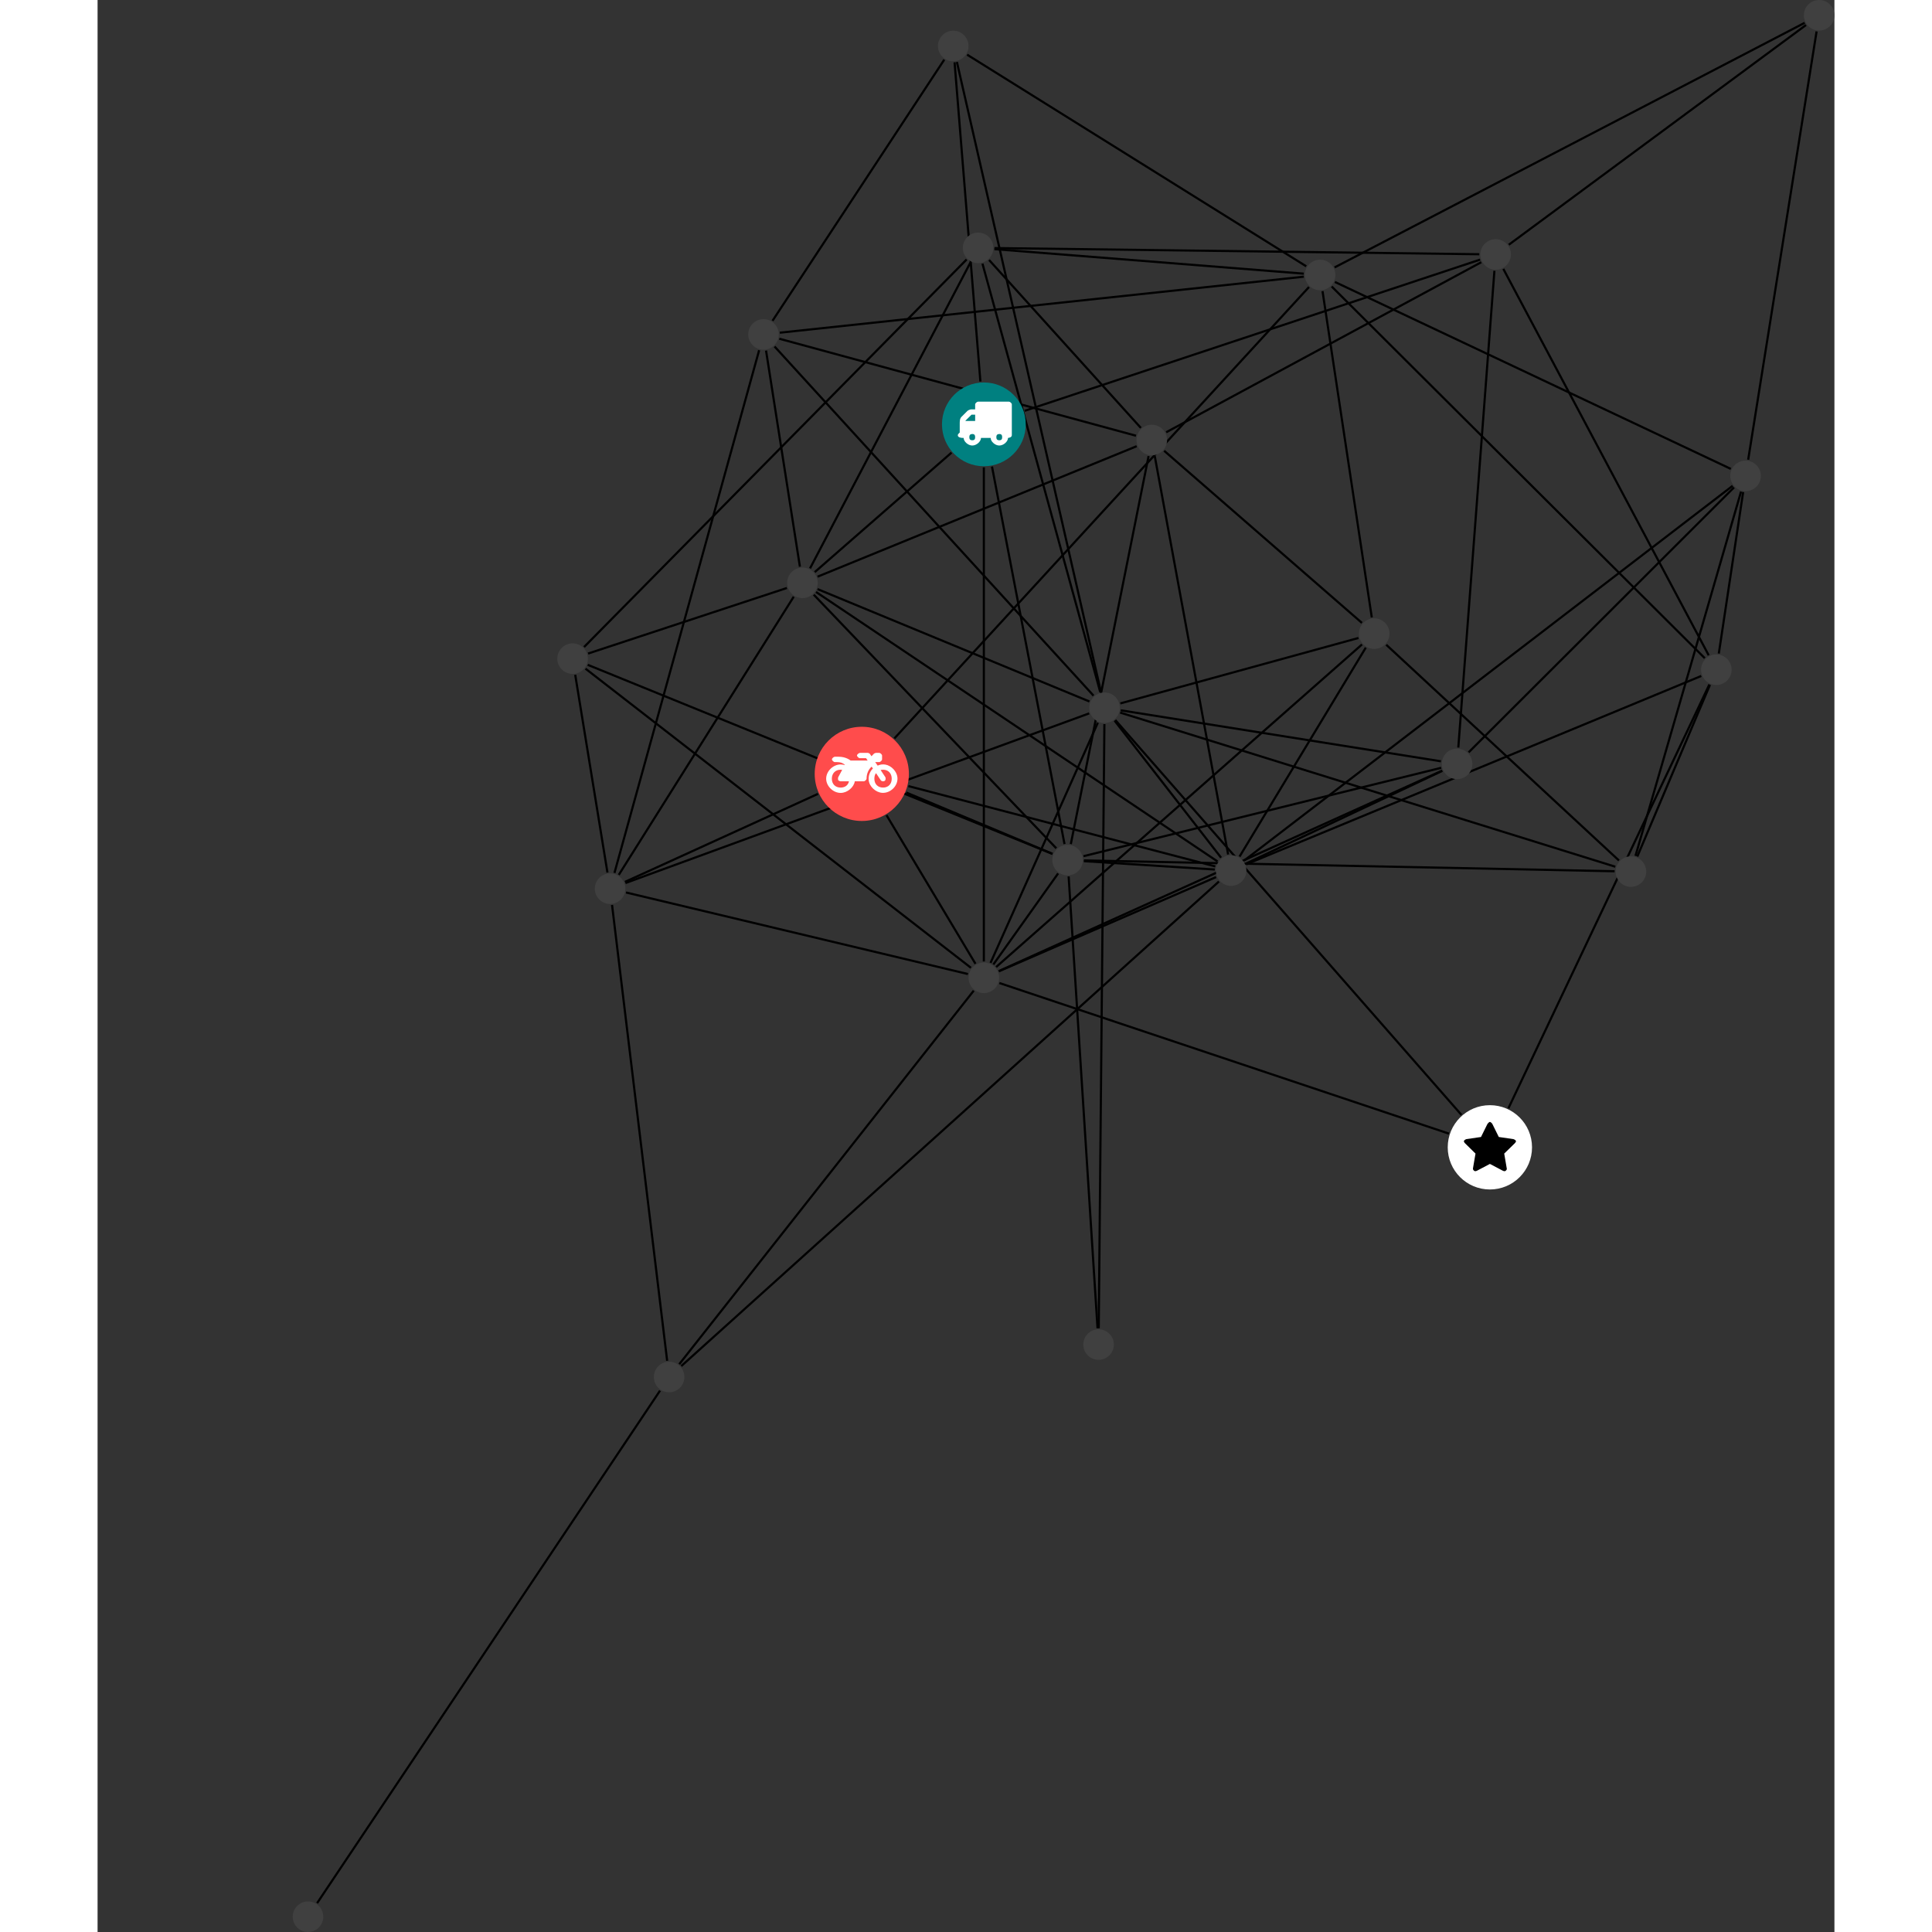 <?xml version="1.0" encoding="UTF-8"?>
<svg xmlns="http://www.w3.org/2000/svg" xmlns:xlink="http://www.w3.org/1999/xlink" width="356.408pt" height="356.408pt" viewBox="-36.001 0.000 320.408 356.408" version="1.1">
<rect x="-36.001" y="0.000" width="320.408" height="356.408" fill="#333333" stroke="none"/>
<defs>
<g>
<symbol overflow="visible" id="glyph0-0">
<path style="stroke:none;" d="M 1.422 -0.75 L 1.422 -7.922 L 3.562 -7.922 L 3.562 -0.891 L 1.422 -0.891 Z M 0.625 0 L 4.531 0 L 4.531 -8.812 L 0.438 -8.812 L 0.438 0 Z M 0.625 0 "/>
</symbol>
<symbol overflow="visible" id="glyph0-1">
<path style="stroke:none;" d="M 3.375 -0.844 C 3.375 -0.453 3.234 -0.266 2.844 -0.266 C 2.469 -0.266 2.297 -0.453 2.297 -0.844 C 2.297 -1.219 2.469 -1.422 2.844 -1.422 C 3.234 -1.422 3.375 -1.219 3.375 -0.844 Z M 1.594 -3.688 L 1.594 -3.859 C 1.594 -3.875 1.578 -3.875 1.594 -3.891 L 2.688 -4.969 C 2.703 -5 2.656 -4.984 2.688 -4.984 L 3.375 -4.984 L 3.375 -3.828 L 1.594 -3.828 Z M 8.359 -0.844 C 8.359 -0.453 8.219 -0.266 7.828 -0.266 C 7.453 -0.266 7.281 -0.453 7.281 -0.844 C 7.281 -1.219 7.453 -1.422 7.828 -1.422 C 8.219 -1.422 8.359 -1.219 8.359 -0.844 Z M 10.141 -6.891 C 10.141 -7.094 9.812 -7.391 9.609 -7.391 L 3.922 -7.391 C 3.719 -7.391 3.375 -7.094 3.375 -6.891 L 3.375 -5.969 L 2.672 -5.969 C 2.469 -5.969 2.078 -5.812 1.938 -5.672 L 0.844 -4.578 C 0.531 -4.266 0.531 -3.734 0.531 -3.328 L 0.531 -1.688 C 0.516 -1.688 0.172 -1.391 0.172 -1.203 C 0.172 -0.781 0.781 -0.703 1.062 -0.703 L 1.25 -0.703 C 1.25 -0.047 2.062 0.703 2.844 0.703 C 3.641 0.703 4.453 -0.047 4.453 -0.703 L 6.234 -0.703 C 6.234 -0.047 7.047 0.703 7.828 0.703 C 8.625 0.703 9.438 -0.047 9.438 -0.703 C 9.547 -0.703 10.141 -0.781 10.141 -1.203 Z M 10.141 -6.891 "/>
</symbol>
<symbol overflow="visible" id="glyph0-2">
<path style="stroke:none;" d="M 12.969 -2.906 C 12.844 -3.984 11.859 -5.016 10.781 -5.219 C 10.234 -5.328 9.703 -5.219 9.328 -5.031 L 8.875 -5.688 L 9.609 -5.688 C 9.812 -5.688 10.141 -5.984 10.141 -6.188 L 10.141 -6.891 C 10.141 -7.094 9.812 -7.391 9.609 -7.391 L 9.047 -7.391 C 8.969 -7.391 8.734 -7.312 8.656 -7.25 L 8.188 -6.766 L 7.891 -7.203 C 7.828 -7.281 7.594 -7.391 7.484 -7.391 L 6.078 -7.391 C 5.906 -7.391 5.547 -7.125 5.516 -6.953 C 5.484 -6.734 5.828 -6.406 6.047 -6.406 L 7.188 -6.406 L 7.484 -5.969 L 4.344 -5.969 C 4.141 -6.125 3.375 -6.672 2.141 -6.672 L 1.422 -6.672 C 1.219 -6.672 0.891 -6.375 0.891 -6.188 C 0.891 -5.984 1.219 -5.688 1.422 -5.688 L 1.781 -5.688 C 2.484 -5.688 2.906 -5.516 3.281 -5.188 L 3.25 -5.141 C 3.078 -5.188 2.797 -5.25 2.5 -5.25 C 1.109 -5.25 -0.172 -4 -0.172 -2.625 C -0.172 -1.25 1.109 0 2.5 0 C 3.75 0 4.953 -1.062 5.109 -2.141 L 6.766 -2.141 C 6.969 -2.141 7.281 -2.438 7.281 -2.625 C 7.281 -3.609 7.688 -4.391 8.219 -4.844 L 8.453 -4.5 C 7.969 -4.062 7.578 -3.203 7.672 -2.359 C 7.781 -1.172 8.969 -0.094 10.141 -0.016 C 11.703 0.094 13.156 -1.344 12.969 -2.906 Z M 2.5 -0.984 C 1.516 -0.984 0.875 -1.641 0.875 -2.625 C 0.875 -3.594 1.516 -4.281 2.5 -4.281 C 2.672 -4.281 2.844 -4.234 2.781 -4.25 L 2.047 -2.891 C 2 -2.781 2 -2.469 2.047 -2.359 C 2.125 -2.25 2.375 -2.141 2.5 -2.141 L 4.031 -2.141 C 3.891 -1.453 3.344 -0.984 2.5 -0.984 Z M 10.328 -0.984 C 9.344 -0.984 8.719 -1.641 8.719 -2.625 C 8.719 -3.109 8.859 -3.469 9.031 -3.641 L 9.906 -2.328 C 9.969 -2.219 10.203 -2.141 10.328 -2.141 C 10.391 -2.141 10.594 -2.188 10.641 -2.234 C 10.812 -2.344 10.844 -2.75 10.734 -2.922 L 9.875 -4.219 C 9.859 -4.219 10.094 -4.281 10.328 -4.281 C 11.297 -4.281 11.922 -3.594 11.922 -2.625 C 11.922 -1.641 11.297 -0.984 10.328 -0.984 Z M 10.328 -0.984 "/>
</symbol>
<symbol overflow="visible" id="glyph0-3">
<path style="stroke:none;" d="M 9.438 -5.078 C 9.438 -5.25 9.078 -5.453 8.938 -5.469 L 6.266 -5.859 L 5.078 -8.266 C 5.031 -8.375 4.75 -8.641 4.625 -8.641 C 4.5 -8.641 4.234 -8.375 4.172 -8.266 L 2.984 -5.859 L 0.312 -5.469 C 0.172 -5.453 -0.172 -5.25 -0.172 -5.078 C -0.172 -4.969 -0.062 -4.781 0.016 -4.719 L 1.969 -2.797 L 1.5 -0.062 C 1.5 -0.016 1.5 0.016 1.5 0.047 C 1.5 0.203 1.75 0.453 1.906 0.453 C 1.984 0.453 2.188 0.406 2.25 0.359 L 4.625 -0.891 L 7 0.359 C 7.062 0.406 7.266 0.453 7.344 0.453 C 7.5 0.453 7.75 0.203 7.75 0.047 C 7.75 0.016 7.75 -0.016 7.734 -0.062 L 7.266 -2.797 L 9.234 -4.719 C 9.297 -4.781 9.438 -4.969 9.438 -5.078 Z M 9.438 -5.078 "/>
</symbol>
</g>
<clipPath id="clip1">
  <path d="M 0 250 L 74 250 L 74 356.406 L 0 356.406 Z M 0 250 "/>
</clipPath>
<clipPath id="clip2">
  <path d="M 262 0 L 284.406 0 L 284.406 91 L 262 91 Z M 262 0 "/>
</clipPath>
<clipPath id="clip3">
  <path d="M 186 0 L 284.406 0 L 284.406 55 L 186 55 Z M 186 0 "/>
</clipPath>
<clipPath id="clip4">
  <path d="M 218 0 L 284.406 0 L 284.406 51 L 218 51 Z M 218 0 "/>
</clipPath>
<clipPath id="clip5">
  <path d="M 278 0 L 284.406 0 L 284.406 6 L 278 6 Z M 278 0 "/>
</clipPath>
<clipPath id="clip6">
  <path d="M 0 350 L 6 350 L 6 356.406 L 0 356.406 Z M 0 350 "/>
</clipPath>
</defs>
<g id="surface1">
<path style="fill:none;stroke-width:0.399;stroke-linecap:butt;stroke-linejoin:miter;stroke:rgb(0%,0%,0%);stroke-opacity:1;stroke-miterlimit:10;" d="M -0.002 -7.928 L -0.002 -99.084 " transform="matrix(1,0,0,-1,127.498,78.283)"/>
<path style="fill:none;stroke-width:0.399;stroke-linecap:butt;stroke-linejoin:miter;stroke:rgb(0%,0%,0%);stroke-opacity:1;stroke-miterlimit:10;" d="M 1.498 -7.787 L 14.877 -77.424 " transform="matrix(1,0,0,-1,127.498,78.283)"/>
<path style="fill:none;stroke-width:0.399;stroke-linecap:butt;stroke-linejoin:miter;stroke:rgb(0%,0%,0%);stroke-opacity:1;stroke-miterlimit:10;" d="M -5.971 -5.217 L -31.197 -27.256 " transform="matrix(1,0,0,-1,127.498,78.283)"/>
<path style="fill:none;stroke-width:0.399;stroke-linecap:butt;stroke-linejoin:miter;stroke:rgb(0%,0%,0%);stroke-opacity:1;stroke-miterlimit:10;" d="M -0.639 7.904 L -5.404 66.791 " transform="matrix(1,0,0,-1,127.498,78.283)"/>
<path style="fill:none;stroke-width:0.399;stroke-linecap:butt;stroke-linejoin:miter;stroke:rgb(0%,0%,0%);stroke-opacity:1;stroke-miterlimit:10;" d="M 7.525 2.498 L 91.549 30.392 " transform="matrix(1,0,0,-1,127.498,78.283)"/>
<path style="fill:none;stroke-width:0.399;stroke-linecap:butt;stroke-linejoin:miter;stroke:rgb(0%,0%,0%);stroke-opacity:1;stroke-miterlimit:10;" d="M 84.549 -63.877 L 2.748 -100.862 " transform="matrix(1,0,0,-1,127.498,78.283)"/>
<path style="fill:none;stroke-width:0.399;stroke-linecap:butt;stroke-linejoin:miter;stroke:rgb(0%,0%,0%);stroke-opacity:1;stroke-miterlimit:10;" d="M 89.432 -60.502 L 138.385 -11.639 " transform="matrix(1,0,0,-1,127.498,78.283)"/>
<path style="fill:none;stroke-width:0.399;stroke-linecap:butt;stroke-linejoin:miter;stroke:rgb(0%,0%,0%);stroke-opacity:1;stroke-miterlimit:10;" d="M 84.369 -63.358 L 18.377 -79.662 " transform="matrix(1,0,0,-1,127.498,78.283)"/>
<path style="fill:none;stroke-width:0.399;stroke-linecap:butt;stroke-linejoin:miter;stroke:rgb(0%,0%,0%);stroke-opacity:1;stroke-miterlimit:10;" d="M 84.318 -62.158 L 25.244 -52.752 " transform="matrix(1,0,0,-1,127.498,78.283)"/>
<path style="fill:none;stroke-width:0.399;stroke-linecap:butt;stroke-linejoin:miter;stroke:rgb(0%,0%,0%);stroke-opacity:1;stroke-miterlimit:10;" d="M 84.568 -63.92 L 48.338 -81.026 " transform="matrix(1,0,0,-1,127.498,78.283)"/>
<path style="fill:none;stroke-width:0.399;stroke-linecap:butt;stroke-linejoin:miter;stroke:rgb(0%,0%,0%);stroke-opacity:1;stroke-miterlimit:10;" d="M 87.525 -59.623 L 94.186 28.334 " transform="matrix(1,0,0,-1,127.498,78.283)"/>
<path style="fill:none;stroke-width:0.399;stroke-linecap:butt;stroke-linejoin:miter;stroke:rgb(0%,0%,0%);stroke-opacity:1;stroke-miterlimit:10;" d="M 120.209 -79.608 L 139.682 -12.405 " transform="matrix(1,0,0,-1,127.498,78.283)"/>
<path style="fill:none;stroke-width:0.399;stroke-linecap:butt;stroke-linejoin:miter;stroke:rgb(0%,0%,0%);stroke-opacity:1;stroke-miterlimit:10;" d="M 120.545 -79.725 L 133.951 -48.045 " transform="matrix(1,0,0,-1,127.498,78.283)"/>
<path style="fill:none;stroke-width:0.399;stroke-linecap:butt;stroke-linejoin:miter;stroke:rgb(0%,0%,0%);stroke-opacity:1;stroke-miterlimit:10;" d="M 116.354 -82.444 L 18.463 -80.447 " transform="matrix(1,0,0,-1,127.498,78.283)"/>
<path style="fill:none;stroke-width:0.399;stroke-linecap:butt;stroke-linejoin:miter;stroke:rgb(0%,0%,0%);stroke-opacity:1;stroke-miterlimit:10;" d="M 117.154 -80.455 L 74.229 -40.658 " transform="matrix(1,0,0,-1,127.498,78.283)"/>
<path style="fill:none;stroke-width:0.399;stroke-linecap:butt;stroke-linejoin:miter;stroke:rgb(0%,0%,0%);stroke-opacity:1;stroke-miterlimit:10;" d="M 116.486 -81.608 L 25.147 -53.174 " transform="matrix(1,0,0,-1,127.498,78.283)"/>
<path style="fill:none;stroke-width:0.399;stroke-linecap:butt;stroke-linejoin:miter;stroke:rgb(0%,0%,0%);stroke-opacity:1;stroke-miterlimit:10;" d="M -17.955 -72.104 L -1.549 -99.514 " transform="matrix(1,0,0,-1,127.498,78.283)"/>
<path style="fill:none;stroke-width:0.399;stroke-linecap:butt;stroke-linejoin:miter;stroke:rgb(0%,0%,0%);stroke-opacity:1;stroke-miterlimit:10;" d="M -30.603 -68.166 L -66.209 -84.404 " transform="matrix(1,0,0,-1,127.498,78.283)"/>
<path style="fill:none;stroke-width:0.399;stroke-linecap:butt;stroke-linejoin:miter;stroke:rgb(0%,0%,0%);stroke-opacity:1;stroke-miterlimit:10;" d="M -14.322 -67.916 L 12.662 -79.221 " transform="matrix(1,0,0,-1,127.498,78.283)"/>
<path style="fill:none;stroke-width:0.399;stroke-linecap:butt;stroke-linejoin:miter;stroke:rgb(0%,0%,0%);stroke-opacity:1;stroke-miterlimit:10;" d="M -16.506 -57.936 L 59.982 25.338 " transform="matrix(1,0,0,-1,127.498,78.283)"/>
<path style="fill:none;stroke-width:0.399;stroke-linecap:butt;stroke-linejoin:miter;stroke:rgb(0%,0%,0%);stroke-opacity:1;stroke-miterlimit:10;" d="M -13.92 -66.733 L 42.69 -81.549 " transform="matrix(1,0,0,-1,127.498,78.283)"/>
<path style="fill:none;stroke-width:0.399;stroke-linecap:butt;stroke-linejoin:miter;stroke:rgb(0%,0%,0%);stroke-opacity:1;stroke-miterlimit:10;" d="M -1.869 -104.471 L -56.193 -173.377 " transform="matrix(1,0,0,-1,127.498,78.283)"/>
<path style="fill:none;stroke-width:0.399;stroke-linecap:butt;stroke-linejoin:miter;stroke:rgb(0%,0%,0%);stroke-opacity:1;stroke-miterlimit:10;" d="M 2.861 -103.061 L 85.787 -130.842 " transform="matrix(1,0,0,-1,127.498,78.283)"/>
<path style="fill:none;stroke-width:0.399;stroke-linecap:butt;stroke-linejoin:miter;stroke:rgb(0%,0%,0%);stroke-opacity:1;stroke-miterlimit:10;" d="M -2.936 -101.404 L -66.018 -86.358 " transform="matrix(1,0,0,-1,127.498,78.283)"/>
<path style="fill:none;stroke-width:0.399;stroke-linecap:butt;stroke-linejoin:miter;stroke:rgb(0%,0%,0%);stroke-opacity:1;stroke-miterlimit:10;" d="M -2.385 -100.252 L -73.486 -45.072 " transform="matrix(1,0,0,-1,127.498,78.283)"/>
<path style="fill:none;stroke-width:0.399;stroke-linecap:butt;stroke-linejoin:miter;stroke:rgb(0%,0%,0%);stroke-opacity:1;stroke-miterlimit:10;" d="M 1.748 -99.643 L 13.697 -82.846 " transform="matrix(1,0,0,-1,127.498,78.283)"/>
<path style="fill:none;stroke-width:0.399;stroke-linecap:butt;stroke-linejoin:miter;stroke:rgb(0%,0%,0%);stroke-opacity:1;stroke-miterlimit:10;" d="M 2.264 -100.108 L 69.752 -40.604 " transform="matrix(1,0,0,-1,127.498,78.283)"/>
<path style="fill:none;stroke-width:0.399;stroke-linecap:butt;stroke-linejoin:miter;stroke:rgb(0%,0%,0%);stroke-opacity:1;stroke-miterlimit:10;" d="M 1.232 -99.346 L 21.033 -55.033 " transform="matrix(1,0,0,-1,127.498,78.283)"/>
<path style="fill:none;stroke-width:0.399;stroke-linecap:butt;stroke-linejoin:miter;stroke:rgb(0%,0%,0%);stroke-opacity:1;stroke-miterlimit:10;" d="M 2.768 -100.901 L 42.838 -83.518 " transform="matrix(1,0,0,-1,127.498,78.283)"/>
<path style="fill:none;stroke-width:0.399;stroke-linecap:butt;stroke-linejoin:miter;stroke:rgb(0%,0%,0%);stroke-opacity:1;stroke-miterlimit:10;" d="M -58.424 -172.752 L -68.592 -88.654 " transform="matrix(1,0,0,-1,127.498,78.283)"/>
<g clip-path="url(#clip1)" clip-rule="nonzero">
<path style="fill:none;stroke-width:0.399;stroke-linecap:butt;stroke-linejoin:miter;stroke:rgb(0%,0%,0%);stroke-opacity:1;stroke-miterlimit:10;" d="M -59.74 -178.256 L -123.002 -272.803 " transform="matrix(1,0,0,-1,127.498,78.283)"/>
</g>
<path style="fill:none;stroke-width:0.399;stroke-linecap:butt;stroke-linejoin:miter;stroke:rgb(0%,0%,0%);stroke-opacity:1;stroke-miterlimit:10;" d="M -55.818 -173.725 L 43.365 -84.334 " transform="matrix(1,0,0,-1,127.498,78.283)"/>
<path style="fill:none;stroke-width:0.399;stroke-linecap:butt;stroke-linejoin:miter;stroke:rgb(0%,0%,0%);stroke-opacity:1;stroke-miterlimit:10;" d="M -3.182 30.412 L -73.752 -41.076 " transform="matrix(1,0,0,-1,127.498,78.283)"/>
<path style="fill:none;stroke-width:0.399;stroke-linecap:butt;stroke-linejoin:miter;stroke:rgb(0%,0%,0%);stroke-opacity:1;stroke-miterlimit:10;" d="M -0.26 29.65 L 21.463 -49.369 " transform="matrix(1,0,0,-1,127.498,78.283)"/>
<path style="fill:none;stroke-width:0.399;stroke-linecap:butt;stroke-linejoin:miter;stroke:rgb(0%,0%,0%);stroke-opacity:1;stroke-miterlimit:10;" d="M -2.463 29.888 L -32.068 -26.569 " transform="matrix(1,0,0,-1,127.498,78.283)"/>
<path style="fill:none;stroke-width:0.399;stroke-linecap:butt;stroke-linejoin:miter;stroke:rgb(0%,0%,0%);stroke-opacity:1;stroke-miterlimit:10;" d="M 0.963 30.322 L 28.959 -0.654 " transform="matrix(1,0,0,-1,127.498,78.283)"/>
<path style="fill:none;stroke-width:0.399;stroke-linecap:butt;stroke-linejoin:miter;stroke:rgb(0%,0%,0%);stroke-opacity:1;stroke-miterlimit:10;" d="M 1.947 32.322 L 59.018 27.799 " transform="matrix(1,0,0,-1,127.498,78.283)"/>
<path style="fill:none;stroke-width:0.399;stroke-linecap:butt;stroke-linejoin:miter;stroke:rgb(0%,0%,0%);stroke-opacity:1;stroke-miterlimit:10;" d="M 1.955 32.521 L 91.397 31.381 " transform="matrix(1,0,0,-1,127.498,78.283)"/>
<path style="fill:none;stroke-width:0.399;stroke-linecap:butt;stroke-linejoin:miter;stroke:rgb(0%,0%,0%);stroke-opacity:1;stroke-miterlimit:10;" d="M 96.768 -126.166 L 133.834 -47.99 " transform="matrix(1,0,0,-1,127.498,78.283)"/>
<path style="fill:none;stroke-width:0.399;stroke-linecap:butt;stroke-linejoin:miter;stroke:rgb(0%,0%,0%);stroke-opacity:1;stroke-miterlimit:10;" d="M 88.096 -127.377 L 24.252 -54.549 " transform="matrix(1,0,0,-1,127.498,78.283)"/>
<g clip-path="url(#clip2)" clip-rule="nonzero">
<path style="fill:none;stroke-width:0.399;stroke-linecap:butt;stroke-linejoin:miter;stroke:rgb(0%,0%,0%);stroke-opacity:1;stroke-miterlimit:10;" d="M 140.998 -6.526 L 153.619 72.486 " transform="matrix(1,0,0,-1,127.498,78.283)"/>
</g>
<path style="fill:none;stroke-width:0.399;stroke-linecap:butt;stroke-linejoin:miter;stroke:rgb(0%,0%,0%);stroke-opacity:1;stroke-miterlimit:10;" d="M 140.072 -12.49 L 135.58 -42.279 " transform="matrix(1,0,0,-1,127.498,78.283)"/>
<path style="fill:none;stroke-width:0.399;stroke-linecap:butt;stroke-linejoin:miter;stroke:rgb(0%,0%,0%);stroke-opacity:1;stroke-miterlimit:10;" d="M 137.795 -8.217 L 64.756 26.271 " transform="matrix(1,0,0,-1,127.498,78.283)"/>
<path style="fill:none;stroke-width:0.399;stroke-linecap:butt;stroke-linejoin:miter;stroke:rgb(0%,0%,0%);stroke-opacity:1;stroke-miterlimit:10;" d="M 138.127 -11.342 L 48.002 -80.479 " transform="matrix(1,0,0,-1,127.498,78.283)"/>
<path style="fill:none;stroke-width:0.399;stroke-linecap:butt;stroke-linejoin:miter;stroke:rgb(0%,0%,0%);stroke-opacity:1;stroke-miterlimit:10;" d="M -41.455 13.678 L -68.146 -82.748 " transform="matrix(1,0,0,-1,127.498,78.283)"/>
<path style="fill:none;stroke-width:0.399;stroke-linecap:butt;stroke-linejoin:miter;stroke:rgb(0%,0%,0%);stroke-opacity:1;stroke-miterlimit:10;" d="M -38.611 14.361 L 20.229 -50.049 " transform="matrix(1,0,0,-1,127.498,78.283)"/>
<path style="fill:none;stroke-width:0.399;stroke-linecap:butt;stroke-linejoin:miter;stroke:rgb(0%,0%,0%);stroke-opacity:1;stroke-miterlimit:10;" d="M -40.182 13.607 L -33.935 -26.26 " transform="matrix(1,0,0,-1,127.498,78.283)"/>
<path style="fill:none;stroke-width:0.399;stroke-linecap:butt;stroke-linejoin:miter;stroke:rgb(0%,0%,0%);stroke-opacity:1;stroke-miterlimit:10;" d="M -37.736 15.795 L 28.068 -2.1 " transform="matrix(1,0,0,-1,127.498,78.283)"/>
<path style="fill:none;stroke-width:0.399;stroke-linecap:butt;stroke-linejoin:miter;stroke:rgb(0%,0%,0%);stroke-opacity:1;stroke-miterlimit:10;" d="M -37.646 16.908 L 59.025 27.24 " transform="matrix(1,0,0,-1,127.498,78.283)"/>
<path style="fill:none;stroke-width:0.399;stroke-linecap:butt;stroke-linejoin:miter;stroke:rgb(0%,0%,0%);stroke-opacity:1;stroke-miterlimit:10;" d="M -38.99 19.107 L -7.307 67.275 " transform="matrix(1,0,0,-1,127.498,78.283)"/>
<path style="fill:none;stroke-width:0.399;stroke-linecap:butt;stroke-linejoin:miter;stroke:rgb(0%,0%,0%);stroke-opacity:1;stroke-miterlimit:10;" d="M -69.439 -82.682 L -75.385 -46.201 " transform="matrix(1,0,0,-1,127.498,78.283)"/>
<path style="fill:none;stroke-width:0.399;stroke-linecap:butt;stroke-linejoin:miter;stroke:rgb(0%,0%,0%);stroke-opacity:1;stroke-miterlimit:10;" d="M -66.119 -84.619 L 19.432 -53.315 " transform="matrix(1,0,0,-1,127.498,78.283)"/>
<path style="fill:none;stroke-width:0.399;stroke-linecap:butt;stroke-linejoin:miter;stroke:rgb(0%,0%,0%);stroke-opacity:1;stroke-miterlimit:10;" d="M -67.346 -83.104 L -35.076 -31.795 " transform="matrix(1,0,0,-1,127.498,78.283)"/>
<g clip-path="url(#clip3)" clip-rule="nonzero">
<path style="fill:none;stroke-width:0.399;stroke-linecap:butt;stroke-linejoin:miter;stroke:rgb(0%,0%,0%);stroke-opacity:1;stroke-miterlimit:10;" d="M 151.416 74.072 L 64.701 28.951 " transform="matrix(1,0,0,-1,127.498,78.283)"/>
</g>
<g clip-path="url(#clip4)" clip-rule="nonzero">
<path style="fill:none;stroke-width:0.399;stroke-linecap:butt;stroke-linejoin:miter;stroke:rgb(0%,0%,0%);stroke-opacity:1;stroke-miterlimit:10;" d="M 151.666 73.67 L 96.842 33.138 " transform="matrix(1,0,0,-1,127.498,78.283)"/>
</g>
<path style="fill:none;stroke-width:0.399;stroke-linecap:butt;stroke-linejoin:miter;stroke:rgb(0%,0%,0%);stroke-opacity:1;stroke-miterlimit:10;" d="M -73.076 -44.362 L 12.65 -79.248 " transform="matrix(1,0,0,-1,127.498,78.283)"/>
<path style="fill:none;stroke-width:0.399;stroke-linecap:butt;stroke-linejoin:miter;stroke:rgb(0%,0%,0%);stroke-opacity:1;stroke-miterlimit:10;" d="M -73.006 -42.279 L -36.338 -30.186 " transform="matrix(1,0,0,-1,127.498,78.283)"/>
<path style="fill:none;stroke-width:0.399;stroke-linecap:butt;stroke-linejoin:miter;stroke:rgb(0%,0%,0%);stroke-opacity:1;stroke-miterlimit:10;" d="M 132.99 -43.135 L 64.162 25.431 " transform="matrix(1,0,0,-1,127.498,78.283)"/>
<path style="fill:none;stroke-width:0.399;stroke-linecap:butt;stroke-linejoin:miter;stroke:rgb(0%,0%,0%);stroke-opacity:1;stroke-miterlimit:10;" d="M 132.342 -46.416 L 48.397 -81.162 " transform="matrix(1,0,0,-1,127.498,78.283)"/>
<path style="fill:none;stroke-width:0.399;stroke-linecap:butt;stroke-linejoin:miter;stroke:rgb(0%,0%,0%);stroke-opacity:1;stroke-miterlimit:10;" d="M 133.713 -42.6 L 95.83 28.678 " transform="matrix(1,0,0,-1,127.498,78.283)"/>
<path style="fill:none;stroke-width:0.399;stroke-linecap:butt;stroke-linejoin:miter;stroke:rgb(0%,0%,0%);stroke-opacity:1;stroke-miterlimit:10;" d="M 13.361 -78.205 L -31.385 -31.42 " transform="matrix(1,0,0,-1,127.498,78.283)"/>
<path style="fill:none;stroke-width:0.399;stroke-linecap:butt;stroke-linejoin:miter;stroke:rgb(0%,0%,0%);stroke-opacity:1;stroke-miterlimit:10;" d="M 16.041 -77.428 L 30.389 -5.85 " transform="matrix(1,0,0,-1,127.498,78.283)"/>
<path style="fill:none;stroke-width:0.399;stroke-linecap:butt;stroke-linejoin:miter;stroke:rgb(0%,0%,0%);stroke-opacity:1;stroke-miterlimit:10;" d="M 15.639 -83.401 L 20.971 -166.748 " transform="matrix(1,0,0,-1,127.498,78.283)"/>
<path style="fill:none;stroke-width:0.399;stroke-linecap:butt;stroke-linejoin:miter;stroke:rgb(0%,0%,0%);stroke-opacity:1;stroke-miterlimit:10;" d="M 18.459 -80.58 L 42.596 -82.123 " transform="matrix(1,0,0,-1,127.498,78.283)"/>
<path style="fill:none;stroke-width:0.399;stroke-linecap:butt;stroke-linejoin:miter;stroke:rgb(0%,0%,0%);stroke-opacity:1;stroke-miterlimit:10;" d="M 69.104 -39.408 L 25.174 -51.479 " transform="matrix(1,0,0,-1,127.498,78.283)"/>
<path style="fill:none;stroke-width:0.399;stroke-linecap:butt;stroke-linejoin:miter;stroke:rgb(0%,0%,0%);stroke-opacity:1;stroke-miterlimit:10;" d="M 69.74 -36.627 L 33.256 -4.873 " transform="matrix(1,0,0,-1,127.498,78.283)"/>
<path style="fill:none;stroke-width:0.399;stroke-linecap:butt;stroke-linejoin:miter;stroke:rgb(0%,0%,0%);stroke-opacity:1;stroke-miterlimit:10;" d="M 71.564 -35.623 L 62.475 24.576 " transform="matrix(1,0,0,-1,127.498,78.283)"/>
<path style="fill:none;stroke-width:0.399;stroke-linecap:butt;stroke-linejoin:miter;stroke:rgb(0%,0%,0%);stroke-opacity:1;stroke-miterlimit:10;" d="M 70.455 -41.19 L 47.17 -79.733 " transform="matrix(1,0,0,-1,127.498,78.283)"/>
<path style="fill:none;stroke-width:0.399;stroke-linecap:butt;stroke-linejoin:miter;stroke:rgb(0%,0%,0%);stroke-opacity:1;stroke-miterlimit:10;" d="M 19.475 -51.127 L -30.682 -30.393 " transform="matrix(1,0,0,-1,127.498,78.283)"/>
<path style="fill:none;stroke-width:0.399;stroke-linecap:butt;stroke-linejoin:miter;stroke:rgb(0%,0%,0%);stroke-opacity:1;stroke-miterlimit:10;" d="M 22.236 -55.295 L 21.189 -166.74 " transform="matrix(1,0,0,-1,127.498,78.283)"/>
<path style="fill:none;stroke-width:0.399;stroke-linecap:butt;stroke-linejoin:miter;stroke:rgb(0%,0%,0%);stroke-opacity:1;stroke-miterlimit:10;" d="M 21.592 -49.338 L -4.975 66.853 " transform="matrix(1,0,0,-1,127.498,78.283)"/>
<path style="fill:none;stroke-width:0.399;stroke-linecap:butt;stroke-linejoin:miter;stroke:rgb(0%,0%,0%);stroke-opacity:1;stroke-miterlimit:10;" d="M 24.115 -54.662 L 43.756 -79.932 " transform="matrix(1,0,0,-1,127.498,78.283)"/>
<path style="fill:none;stroke-width:0.399;stroke-linecap:butt;stroke-linejoin:miter;stroke:rgb(0%,0%,0%);stroke-opacity:1;stroke-miterlimit:10;" d="M -30.678 -28.1 L 28.186 -4.033 " transform="matrix(1,0,0,-1,127.498,78.283)"/>
<path style="fill:none;stroke-width:0.399;stroke-linecap:butt;stroke-linejoin:miter;stroke:rgb(0%,0%,0%);stroke-opacity:1;stroke-miterlimit:10;" d="M -30.963 -30.92 L 43.104 -80.635 " transform="matrix(1,0,0,-1,127.498,78.283)"/>
<path style="fill:none;stroke-width:0.399;stroke-linecap:butt;stroke-linejoin:miter;stroke:rgb(0%,0%,0%);stroke-opacity:1;stroke-miterlimit:10;" d="M 31.525 -5.858 L 45.061 -79.346 " transform="matrix(1,0,0,-1,127.498,78.283)"/>
<path style="fill:none;stroke-width:0.399;stroke-linecap:butt;stroke-linejoin:miter;stroke:rgb(0%,0%,0%);stroke-opacity:1;stroke-miterlimit:10;" d="M 33.635 -1.459 L 91.76 29.912 " transform="matrix(1,0,0,-1,127.498,78.283)"/>
<path style="fill:none;stroke-width:0.399;stroke-linecap:butt;stroke-linejoin:miter;stroke:rgb(0%,0%,0%);stroke-opacity:1;stroke-miterlimit:10;" d="M 59.467 29.158 L -3.088 68.197 " transform="matrix(1,0,0,-1,127.498,78.283)"/>
<path style=" stroke:none;fill-rule:nonzero;fill:rgb(0%,50%,50%);fill-opacity:1;" d="M 135.227 78.281 C 135.227 74.016 131.766 70.555 127.496 70.555 C 123.23 70.555 119.77 74.016 119.77 78.281 C 119.77 82.551 123.23 86.012 127.496 86.012 C 131.766 86.012 135.227 82.551 135.227 78.281 Z M 135.227 78.281 "/>
<g style="fill:rgb(100%,100%,100%);fill-opacity:1;">
  <use xlink:href="#glyph0-1" x="122.516" y="81.486"/>
</g>
<path style=" stroke:none;fill-rule:nonzero;fill:rgb(25%,25%,25%);fill-opacity:1;" d="M 217.613 140.914 C 217.613 139.359 216.352 138.098 214.793 138.098 C 213.238 138.098 211.977 139.359 211.977 140.914 C 211.977 142.469 213.238 143.73 214.793 143.73 C 216.352 143.73 217.613 142.469 217.613 140.914 Z M 217.613 140.914 "/>
<path style=" stroke:none;fill-rule:nonzero;fill:rgb(25%,25%,25%);fill-opacity:1;" d="M 249.684 160.789 C 249.684 159.23 248.422 157.969 246.863 157.969 C 245.309 157.969 244.047 159.23 244.047 160.789 C 244.047 162.344 245.309 163.605 246.863 163.605 C 248.422 163.605 249.684 162.344 249.684 160.789 Z M 249.684 160.789 "/>
<path style=" stroke:none;fill-rule:nonzero;fill:rgb(100%,29.999%,29.999%);fill-opacity:1;" d="M 113.668 142.762 C 113.668 137.965 109.777 134.074 104.98 134.074 C 100.184 134.074 96.293 137.965 96.293 142.762 C 96.293 147.559 100.184 151.449 104.98 151.449 C 109.777 151.449 113.668 147.559 113.668 142.762 Z M 113.668 142.762 "/>
<g style="fill:rgb(100%,100%,100%);fill-opacity:1;">
  <use xlink:href="#glyph0-2" x="98.579" y="146.273"/>
</g>
<path style=" stroke:none;fill-rule:nonzero;fill:rgb(25%,25%,25%);fill-opacity:1;" d="M 130.316 180.383 C 130.316 178.828 129.055 177.566 127.496 177.566 C 125.941 177.566 124.68 178.828 124.68 180.383 C 124.68 181.941 125.941 183.203 127.496 183.203 C 129.055 183.203 130.316 181.941 130.316 180.383 Z M 130.316 180.383 "/>
<path style=" stroke:none;fill-rule:nonzero;fill:rgb(25%,25%,25%);fill-opacity:1;" d="M 72.254 254.027 C 72.254 252.469 70.992 251.207 69.438 251.207 C 67.879 251.207 66.617 252.469 66.617 254.027 C 66.617 255.582 67.879 256.844 69.438 256.844 C 70.992 256.844 72.254 255.582 72.254 254.027 Z M 72.254 254.027 "/>
<path style=" stroke:none;fill-rule:nonzero;fill:rgb(25%,25%,25%);fill-opacity:1;" d="M 129.254 45.723 C 129.254 44.168 127.992 42.906 126.438 42.906 C 124.879 42.906 123.617 44.168 123.617 45.723 C 123.617 47.281 124.879 48.543 126.438 48.543 C 127.992 48.543 129.254 47.281 129.254 45.723 Z M 129.254 45.723 "/>
<path style=" stroke:none;fill-rule:nonzero;fill:rgb(100%,100%,100%);fill-opacity:1;" d="M 228.621 211.656 C 228.621 207.363 225.141 203.879 220.848 203.879 C 216.551 203.879 213.07 207.363 213.07 211.656 C 213.07 215.949 216.551 219.43 220.848 219.43 C 225.141 219.43 228.621 215.949 228.621 211.656 Z M 228.621 211.656 "/>
<g style="fill:rgb(0%,0%,0%);fill-opacity:1;">
  <use xlink:href="#glyph0-3" x="216.225" y="215.606"/>
</g>
<path style=" stroke:none;fill-rule:nonzero;fill:rgb(25%,25%,25%);fill-opacity:1;" d="M 270.836 87.789 C 270.836 86.234 269.574 84.973 268.02 84.973 C 266.461 84.973 265.199 86.234 265.199 87.789 C 265.199 89.344 266.461 90.605 268.02 90.605 C 269.574 90.605 270.836 89.344 270.836 87.789 Z M 270.836 87.789 "/>
<path style=" stroke:none;fill-rule:nonzero;fill:rgb(25%,25%,25%);fill-opacity:1;" d="M 89.668 61.695 C 89.668 60.137 88.406 58.875 86.852 58.875 C 85.293 58.875 84.031 60.137 84.031 61.695 C 84.031 63.25 85.293 64.512 86.852 64.512 C 88.406 64.512 89.668 63.25 89.668 61.695 Z M 89.668 61.695 "/>
<path style=" stroke:none;fill-rule:nonzero;fill:rgb(25%,25%,25%);fill-opacity:1;" d="M 61.363 163.941 C 61.363 162.383 60.102 161.121 58.547 161.121 C 56.988 161.121 55.727 162.383 55.727 163.941 C 55.727 165.496 56.988 166.758 58.547 166.758 C 60.102 166.758 61.363 165.496 61.363 163.941 Z M 61.363 163.941 "/>
<g clip-path="url(#clip5)" clip-rule="nonzero">
<path style=" stroke:none;fill-rule:nonzero;fill:rgb(25%,25%,25%);fill-opacity:1;" d="M 284.406 2.816 C 284.406 1.262 283.145 0 281.59 0 C 280.031 0 278.77 1.262 278.77 2.816 C 278.77 4.375 280.031 5.637 281.59 5.637 C 283.145 5.637 284.406 4.375 284.406 2.816 Z M 284.406 2.816 "/>
</g>
<path style=" stroke:none;fill-rule:nonzero;fill:rgb(25%,25%,25%);fill-opacity:1;" d="M 54.445 121.508 C 54.445 119.949 53.184 118.688 51.629 118.688 C 50.07 118.688 48.809 119.949 48.809 121.508 C 48.809 123.062 50.07 124.324 51.629 124.324 C 53.184 124.324 54.445 123.062 54.445 121.508 Z M 54.445 121.508 "/>
<path style=" stroke:none;fill-rule:nonzero;fill:rgb(25%,25%,25%);fill-opacity:1;" d="M 265.441 123.547 C 265.441 121.988 264.18 120.727 262.625 120.727 C 261.07 120.727 259.809 121.988 259.809 123.547 C 259.809 125.102 261.07 126.363 262.625 126.363 C 264.18 126.363 265.441 125.102 265.441 123.547 Z M 265.441 123.547 "/>
<path style=" stroke:none;fill-rule:nonzero;fill:rgb(25%,25%,25%);fill-opacity:1;" d="M 145.762 158.668 C 145.762 157.113 144.5 155.852 142.945 155.852 C 141.387 155.852 140.125 157.113 140.125 158.668 C 140.125 160.227 141.387 161.488 142.945 161.488 C 144.5 161.488 145.762 160.227 145.762 158.668 Z M 145.762 158.668 "/>
<path style=" stroke:none;fill-rule:nonzero;fill:rgb(25%,25%,25%);fill-opacity:1;" d="M 202.328 116.891 C 202.328 115.332 201.066 114.07 199.512 114.07 C 197.953 114.07 196.691 115.332 196.691 116.891 C 196.691 118.445 197.953 119.707 199.512 119.707 C 201.066 119.707 202.328 118.445 202.328 116.891 Z M 202.328 116.891 "/>
<g clip-path="url(#clip6)" clip-rule="nonzero">
<path style=" stroke:none;fill-rule:nonzero;fill:rgb(25%,25%,25%);fill-opacity:1;" d="M 5.637 353.59 C 5.637 352.035 4.375 350.773 2.816 350.773 C 1.262 350.773 0 352.035 0 353.59 C 0 355.145 1.262 356.406 2.816 356.406 C 4.375 356.406 5.637 355.145 5.637 353.59 Z M 5.637 353.59 "/>
</g>
<path style=" stroke:none;fill-rule:nonzero;fill:rgb(25%,25%,25%);fill-opacity:1;" d="M 152.578 130.562 C 152.578 129.004 151.32 127.742 149.762 127.742 C 148.207 127.742 146.945 129.004 146.945 130.562 C 146.945 132.117 148.207 133.379 149.762 133.379 C 151.32 133.379 152.578 132.117 152.578 130.562 Z M 152.578 130.562 "/>
<path style=" stroke:none;fill-rule:nonzero;fill:rgb(25%,25%,25%);fill-opacity:1;" d="M 96.848 107.523 C 96.848 105.965 95.586 104.703 94.027 104.703 C 92.473 104.703 91.211 105.965 91.211 107.523 C 91.211 109.078 92.473 110.34 94.027 110.34 C 95.586 110.34 96.848 109.078 96.848 107.523 Z M 96.848 107.523 "/>
<path style=" stroke:none;fill-rule:nonzero;fill:rgb(25%,25%,25%);fill-opacity:1;" d="M 161.297 81.176 C 161.297 79.617 160.035 78.355 158.477 78.355 C 156.922 78.355 155.66 79.617 155.66 81.176 C 155.66 82.73 156.922 83.992 158.477 83.992 C 160.035 83.992 161.297 82.73 161.297 81.176 Z M 161.297 81.176 "/>
<path style=" stroke:none;fill-rule:nonzero;fill:rgb(25%,25%,25%);fill-opacity:1;" d="M 192.34 50.723 C 192.34 49.168 191.078 47.906 189.523 47.906 C 187.965 47.906 186.703 49.168 186.703 50.723 C 186.703 52.281 187.965 53.543 189.523 53.543 C 191.078 53.543 192.34 52.281 192.34 50.723 Z M 192.34 50.723 "/>
<path style=" stroke:none;fill-rule:nonzero;fill:rgb(25%,25%,25%);fill-opacity:1;" d="M 151.477 248.039 C 151.477 246.484 150.215 245.223 148.66 245.223 C 147.102 245.223 145.84 246.484 145.84 248.039 C 145.84 249.594 147.102 250.855 148.66 250.855 C 150.215 250.855 151.477 249.594 151.477 248.039 Z M 151.477 248.039 "/>
<path style=" stroke:none;fill-rule:nonzero;fill:rgb(25%,25%,25%);fill-opacity:1;" d="M 124.668 8.488 C 124.668 6.93 123.406 5.668 121.848 5.668 C 120.293 5.668 119.031 6.93 119.031 8.488 C 119.031 10.043 120.293 11.305 121.848 11.305 C 123.406 11.305 124.668 10.043 124.668 8.488 Z M 124.668 8.488 "/>
<path style=" stroke:none;fill-rule:nonzero;fill:rgb(25%,25%,25%);fill-opacity:1;" d="M 175.926 160.598 C 175.926 159.039 174.664 157.777 173.105 157.777 C 171.551 157.777 170.289 159.039 170.289 160.598 C 170.289 162.152 171.551 163.414 173.105 163.414 C 174.664 163.414 175.926 162.152 175.926 160.598 Z M 175.926 160.598 "/>
<path style=" stroke:none;fill-rule:nonzero;fill:rgb(25%,25%,25%);fill-opacity:1;" d="M 224.73 46.938 C 224.73 45.383 223.469 44.121 221.91 44.121 C 220.355 44.121 219.094 45.383 219.094 46.938 C 219.094 48.496 220.355 49.758 221.91 49.758 C 223.469 49.758 224.73 48.496 224.73 46.938 Z M 224.73 46.938 "/>
</g>
</svg>
